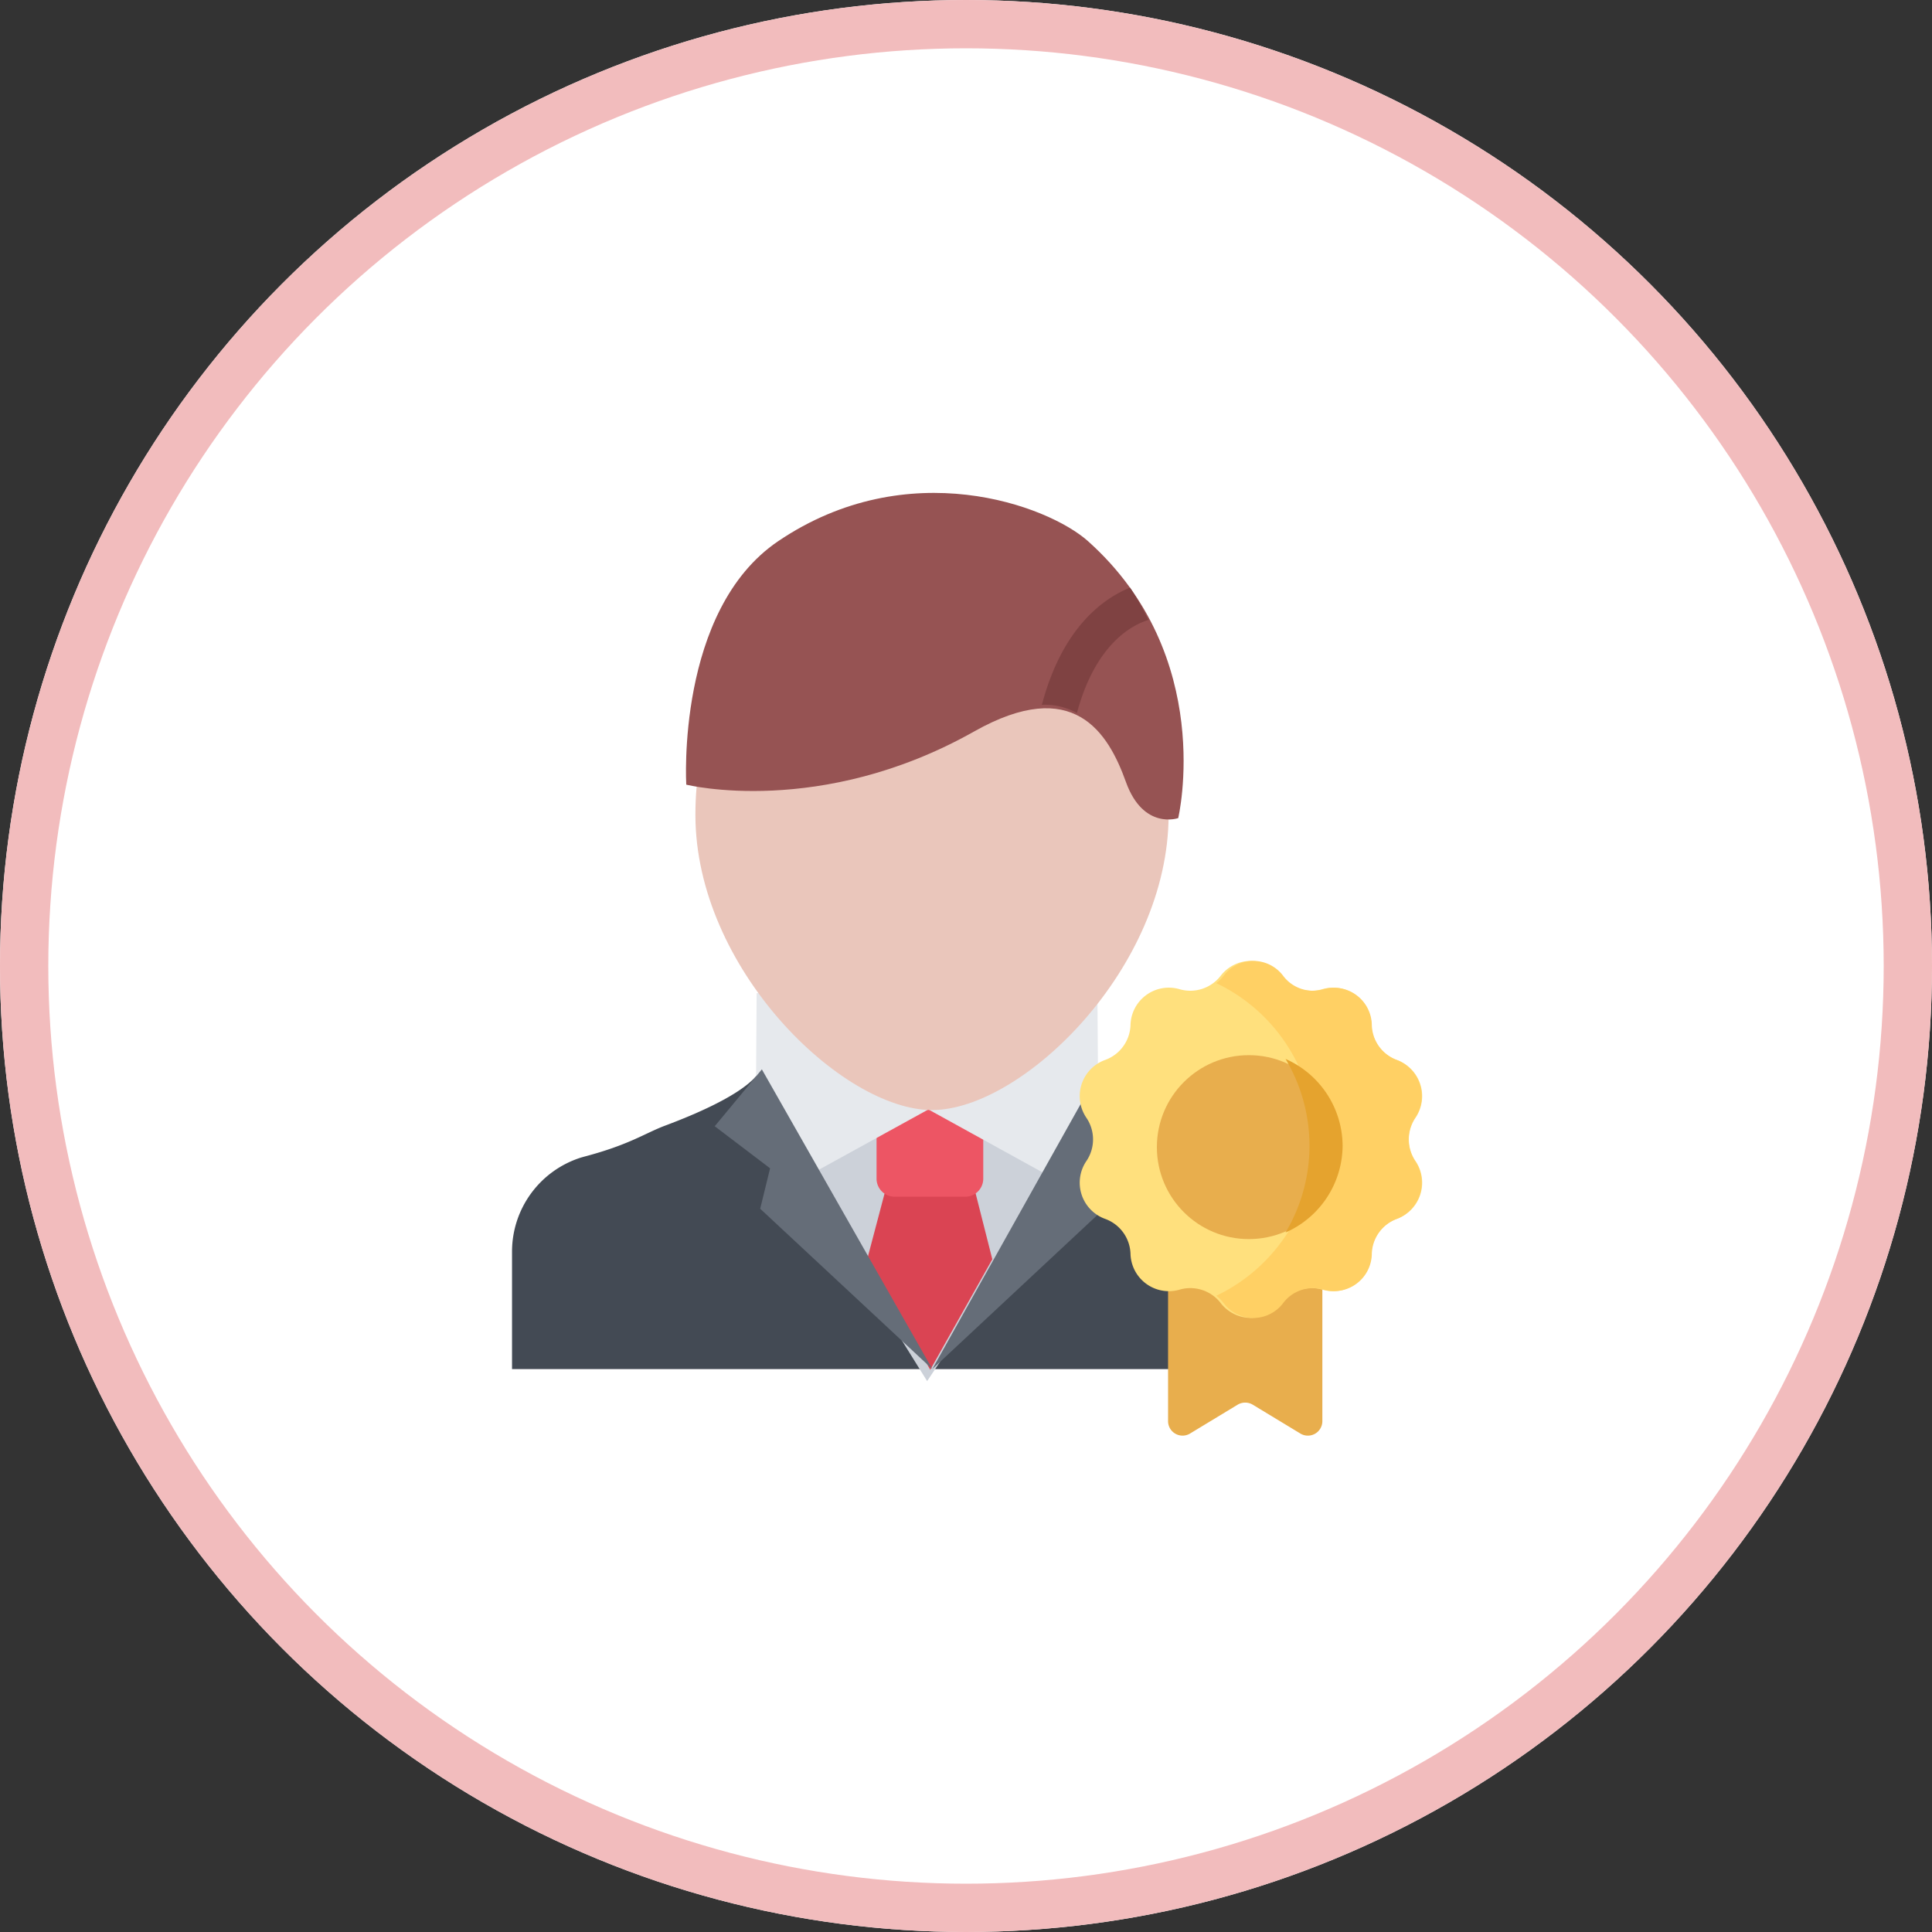 <svg xmlns="http://www.w3.org/2000/svg" width="200" height="200" viewBox="0 0 200 200">
  <rect x="0" y="0" width="200" height="200" fill="#333333" stroke="none"/>
  <g id="グループ_1" data-name="グループ 1" transform="translate(-229 -1568)">
    <g id="楕円形_4" data-name="楕円形 4" transform="translate(229 1568)" fill="#fff" stroke="#f2bcbd" stroke-width="5">
      <circle cx="100" cy="100" r="100" stroke="none"/>
      <circle cx="100" cy="100" r="97.5" fill="none"/>
    </g>
    <g id="グループ_4" data-name="グループ 4">
      <path id="シェイプ_118" data-name="シェイプ 118" d="M357.839,1687.827l-.323-.092c-4.695-1.238-2.5-2.428-4.59-3.211-7.419-2.778-9.348-4.776-9.843-5.721-.015-.033-.027-.071-.042-.1h-35.3c-.017.034-.029.072-.047.1-.493.946-2.424,2.943-9.84,5.721-2.089.783-3.679,1.973-8.374,3.211l-.324.092a10.215,10.215,0,0,0-7.151,9.68v12.22h82.993v-12.22A10.22,10.22,0,0,0,357.839,1687.827Z" fill="#434a54"/>
      <path id="シェイプ_124" data-name="シェイプ 124" d="M332.467,1677.267l-15.178-2.287-6.388,13.334,14.076,22.658,13.891-20.832Z" fill="#ccd1d9"/>
      <path id="シェイプ_116" data-name="シェイプ 116" d="M329.309,1688.827h-8.02l-2.518,9.536L325.3,1709.8l6.424-11.442Z" fill="#da4453"/>
      <path id="シェイプ_115" data-name="シェイプ 115" d="M330.517,1684.048l-4.249-7.189a1.816,1.816,0,0,0-3.261.236l-3.113,7.421a1.913,1.913,0,0,0-.154.752v4.715a1.873,1.873,0,0,0,1.842,1.9h7.367a1.868,1.868,0,0,0,1.838-1.9v-4.945A1.93,1.93,0,0,0,330.517,1684.048Z" fill="#ed5564"/>
      <path id="シェイプ_114" data-name="シェイプ 114" d="M311.814,1690.165l13.294-7.316,14,7.721s3.869-10.405,3.6-10.931c-.015-.034-.027-.073-.042-.108l-.063-8.726-17.639-.2-17.637.2-.061,8.726c-.017.035-.03.074-.047.108C306.988,1680.095,311.814,1690.165,311.814,1690.165Z" fill="#e6e9ed"/>
      <path id="シェイプ_117" data-name="シェイプ 117" d="M342.879,1678.7l5.117,5.888-5.724,4.356,1.023,4.183-17.782,16.6Zm-35.185,14.427,1.026-4.183-5.732-4.356,4.879-5.888,17.647,31.028Z" fill="#656d78"/>
      <path id="シェイプ_113" data-name="シェイプ 113" d="M349.973,1652.347c0,15.917-15.169,30.566-24.492,30.566s-24.493-14.649-24.493-30.566,10.969-26.419,24.493-26.419S349.973,1636.428,349.973,1652.347Z" fill="#eac6bb"/>
      <path id="シェイプ_111" data-name="シェイプ 111" d="M341.629,1624.02c-4.171-3.723-18.646-9.076-32.069,0-10.586,7.159-9.518,25.207-9.518,25.207s13.893,3.464,29.805-5.508c10.284-5.8,13.869.1,15.711,5.236,1.8,5,5.41,3.736,5.41,3.736S354.958,1635.934,341.629,1624.02Z" fill="#965353"/>
      <path id="シェイプ_112" data-name="シェイプ 112" d="M336.855,1640.963a6.782,6.782,0,0,1,3.628.848c1.934-7.19,5.74-9.123,7.4-9.636a29.361,29.361,0,0,0-1.9-3.343C343.266,1629.929,338.974,1632.91,336.855,1640.963Z" fill="#7f4242"/>
      <path id="シェイプ_119" data-name="シェイプ 119" d="M363.6,1716.391l-4.91-2.974a1.522,1.522,0,0,0-1.575,0l-4.908,2.974a1.5,1.5,0,0,1-2.289-1.261v-19.136h15.972v19.136a1.5,1.5,0,0,1-2.291,1.261Z" fill="#e8ae4d"/>
      <path id="シェイプ_120" data-name="シェイプ 120" d="M361.637,1669.016a3.963,3.963,0,0,0,4.25,1.385,3.972,3.972,0,0,1,5.08,3.7,3.977,3.977,0,0,0,2.627,3.624,3.983,3.983,0,0,1,1.939,5.986,3.987,3.987,0,0,0,0,4.481,3.983,3.983,0,0,1-1.939,5.986,3.98,3.98,0,0,0-2.627,3.626,3.973,3.973,0,0,1-5.08,3.7,3.964,3.964,0,0,0-4.25,1.382,3.962,3.962,0,0,1-6.277,0,3.968,3.968,0,0,0-4.252-1.382,3.972,3.972,0,0,1-5.078-3.7,3.983,3.983,0,0,0-2.627-3.626,3.983,3.983,0,0,1-1.941-5.986,3.987,3.987,0,0,0,0-4.481,3.983,3.983,0,0,1,1.941-5.986,3.98,3.98,0,0,0,2.627-3.624,3.97,3.97,0,0,1,5.078-3.7,3.967,3.967,0,0,0,4.252-1.385A3.962,3.962,0,0,1,361.637,1669.016Z" fill="#ffe07d"/>
      <path id="シェイプ_121" data-name="シェイプ 121" d="M375.5,1688.193a4.043,4.043,0,0,1,0-4.481,4.01,4.01,0,0,0-1.907-5.985,3.972,3.972,0,0,1-2.583-3.624,3.917,3.917,0,0,0-4.995-3.7,3.861,3.861,0,0,1-4.179-1.383,3.855,3.855,0,0,0-6.172,0,4.041,4.041,0,0,1-.754.755,17.924,17.924,0,0,1,0,32.361,4,4,0,0,1,.754.753,3.854,3.854,0,0,0,6.172,0,3.861,3.861,0,0,1,4.179-1.382,3.918,3.918,0,0,0,4.995-3.7,3.976,3.976,0,0,1,2.583-3.626A4.01,4.01,0,0,0,375.5,1688.193Z" fill="#ffd064"/>
      <circle id="シェイプ_122" data-name="シェイプ 122" cx="9.52" cy="9.52" r="9.52" transform="translate(348.76 1677.23)" fill="#e8ae4d"/>
      <path id="シェイプ_123" data-name="シェイプ 123" d="M367.987,1686.605a9.887,9.887,0,0,0-5.908-8.983,17.526,17.526,0,0,1,0,17.967A9.887,9.887,0,0,0,367.987,1686.605Z" fill="#e5a32e"/>
    </g>
  </g>
</svg>
